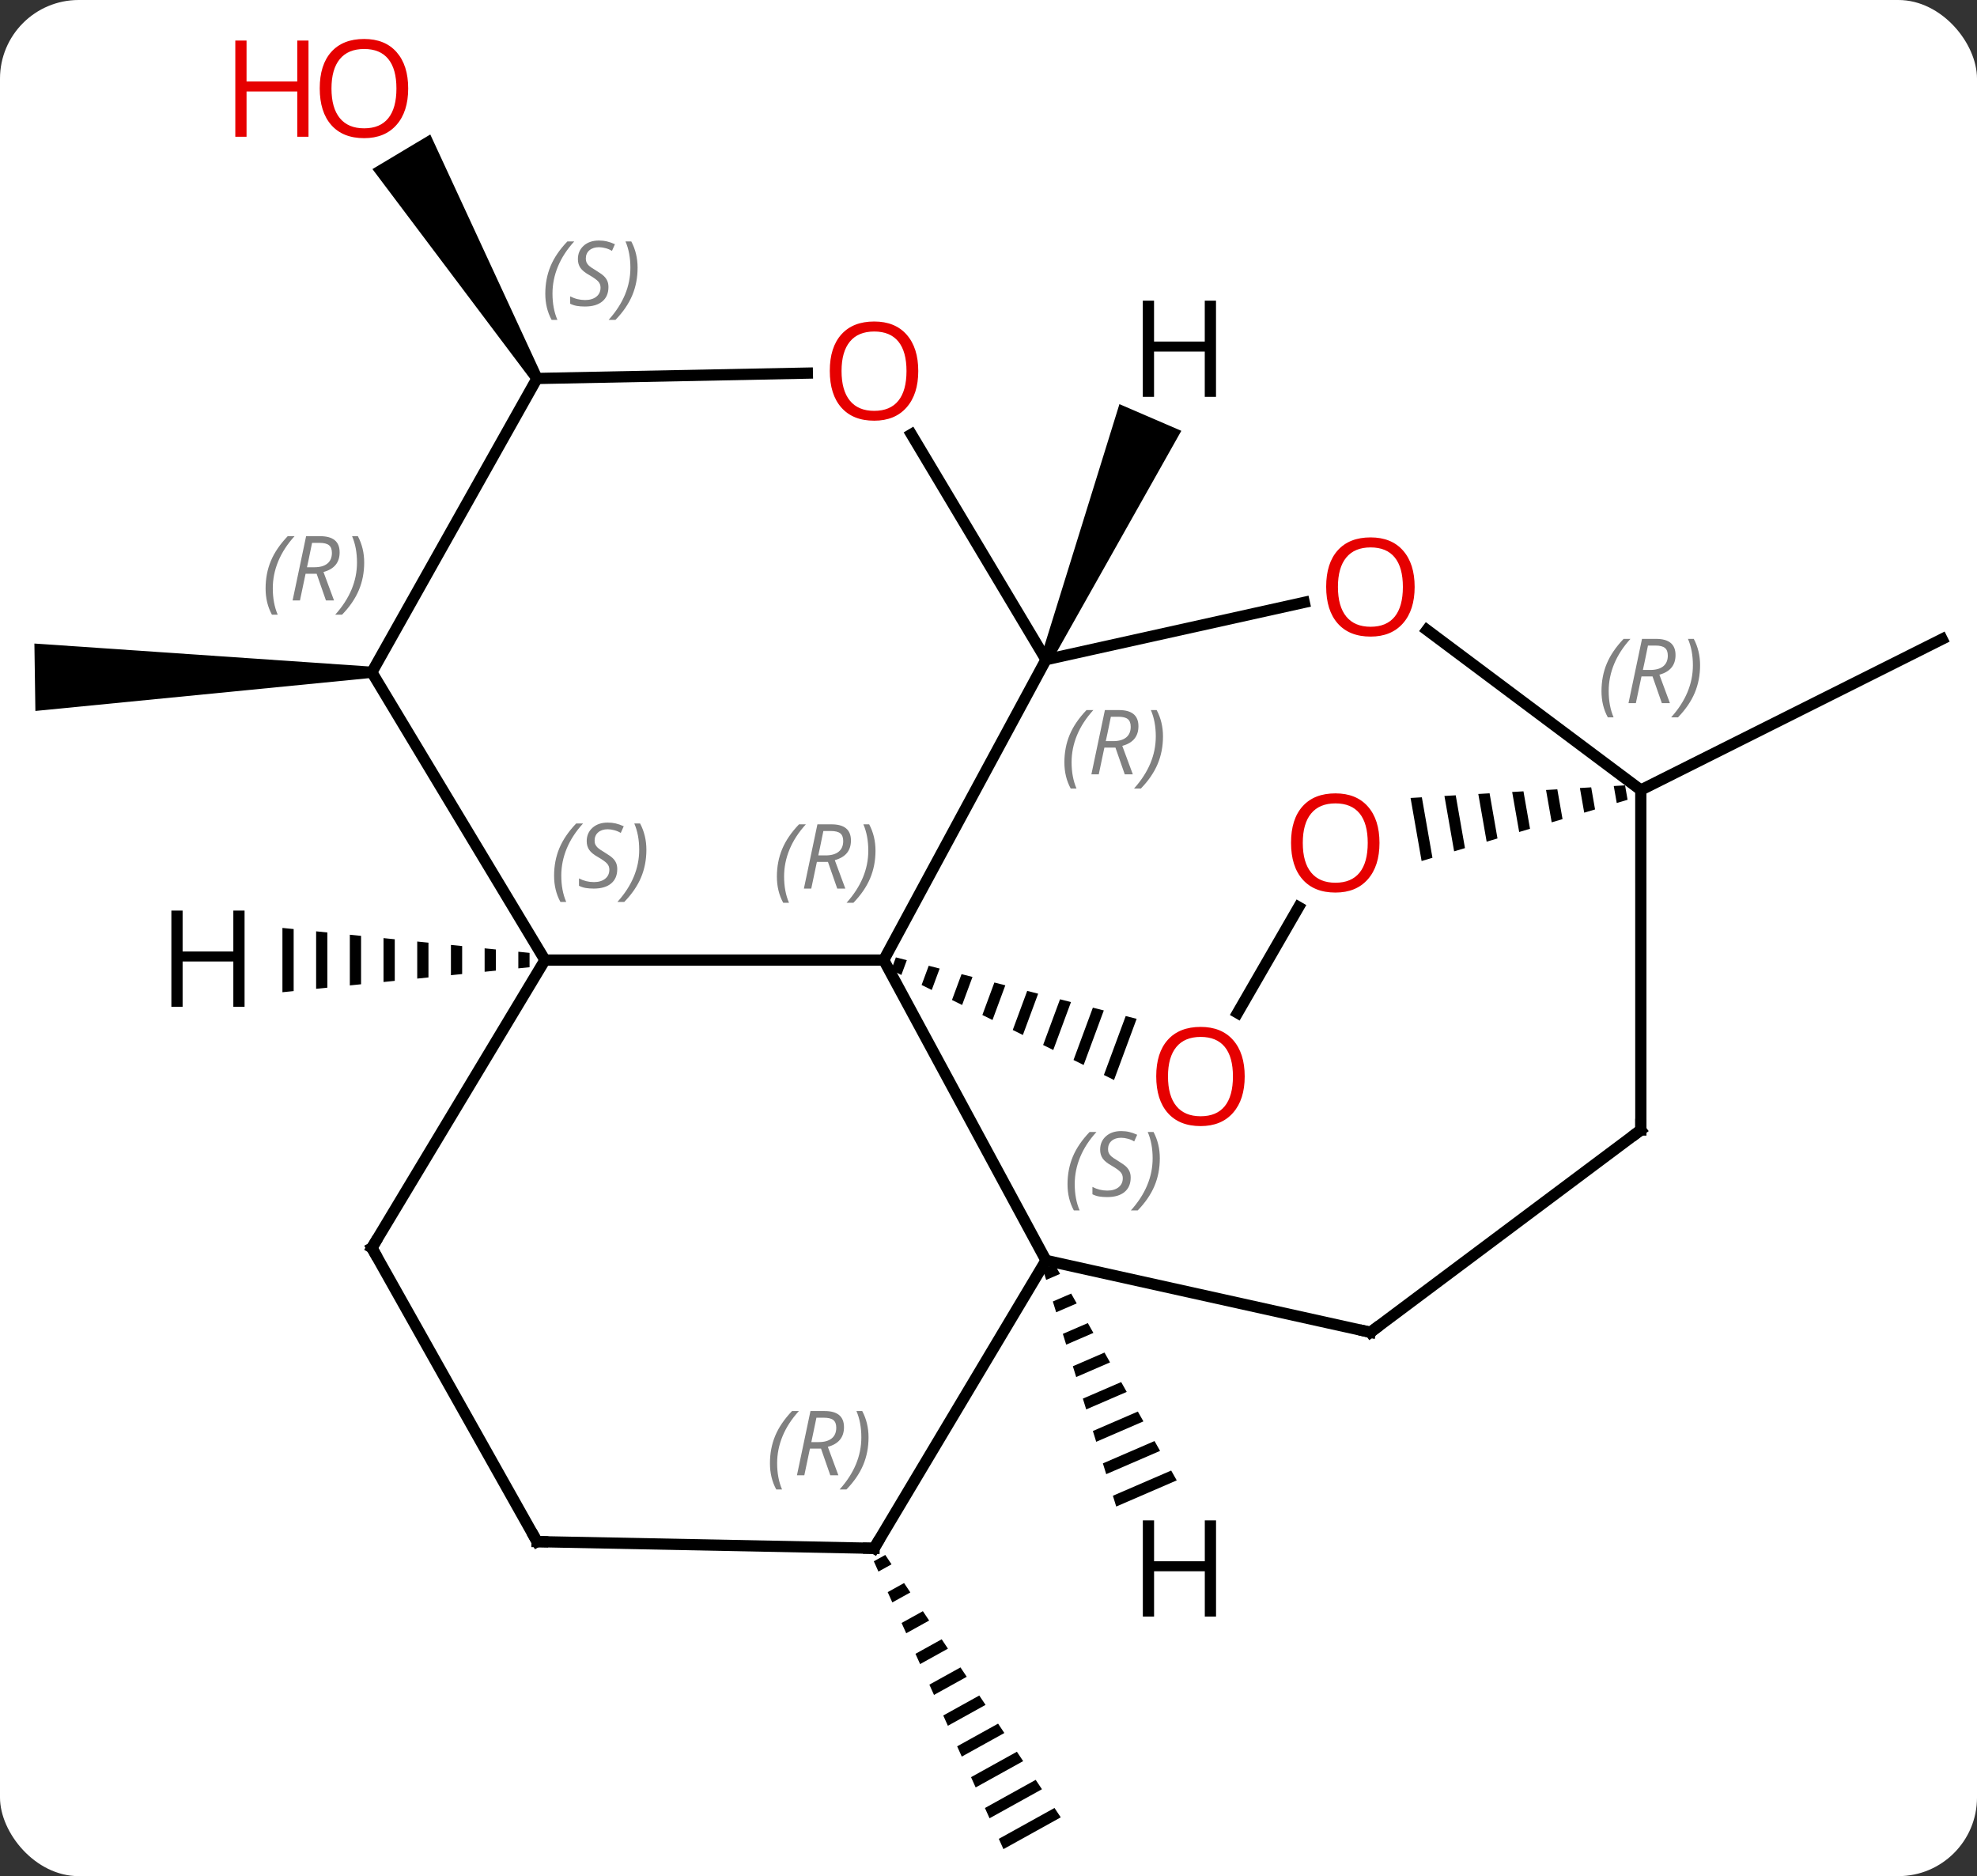 <svg width="176" viewBox="0 0 176 167" style="fill-opacity:1; color-rendering:auto; color-interpolation:auto; text-rendering:auto; stroke:black; stroke-linecap:square; stroke-miterlimit:10; shape-rendering:auto; stroke-opacity:1; fill:black; stroke-dasharray:none; font-weight:normal; stroke-width:1; font-family:'Open Sans'; font-style:normal; stroke-linejoin:miter; font-size:12; stroke-dashoffset:0; image-rendering:auto;" height="167" class="cas-substance-image" xmlns:xlink="http://www.w3.org/1999/xlink" xmlns="http://www.w3.org/2000/svg"><rect x="0" y="0" width="176" height="167" fill="#333333" stroke="none"/><svg class="cas-substance-single-component"><rect y="0" x="0" width="176" stroke="none" ry="7" rx="7" height="167" fill="white" class="cas-substance-group"/><svg y="0" x="0" width="176" viewBox="0 0 176 167" style="fill:black;" height="167" class="cas-substance-single-component-image"><svg><g><g transform="translate(88,86)" style="text-rendering:geometricPrecision; color-rendering:optimizeQuality; color-interpolation:linearRGB; stroke-linecap:butt; image-rendering:optimizeQuality;"><path style="stroke:none;" d="M-54.904 -26.66 L-54.89 -25.66 L-84.85 -22.716 L-84.938 -28.716 Z"/><path style="stroke:none;" d="M-9.19 52.411 L-10.21 52.976 L-10.21 52.976 L-9.798 53.891 L-9.798 53.891 L-8.632 53.245 L-8.632 53.245 L-9.19 52.411 ZM-7.516 54.913 L-8.974 55.721 L-8.974 55.721 L-8.562 56.636 L-8.562 56.636 L-6.958 55.747 L-6.958 55.747 L-7.516 54.913 ZM-5.842 57.416 L-7.737 58.466 L-7.737 58.466 L-7.325 59.381 L-7.325 59.381 L-5.284 58.25 L-5.284 58.25 L-5.842 57.416 ZM-4.168 59.918 L-6.501 61.211 L-6.501 61.211 L-6.089 62.126 L-6.089 62.126 L-3.611 60.752 L-3.611 60.752 L-4.168 59.918 ZM-2.495 62.421 L-5.264 63.956 L-5.264 63.956 L-4.852 64.871 L-4.852 64.871 L-1.937 63.255 L-1.937 63.255 L-2.495 62.421 ZM-0.821 64.923 L-4.028 66.701 L-4.028 66.701 L-3.616 67.616 L-3.616 67.616 L-0.263 65.757 L-0.263 65.757 L-0.821 64.923 ZM0.853 67.426 L-2.791 69.446 L-2.791 69.446 L-2.379 70.361 L-2.379 70.361 L1.411 68.26 L1.411 68.26 L0.853 67.426 ZM2.527 69.928 L-1.555 72.191 L-1.555 72.191 L-1.143 73.106 L-1.143 73.106 L3.085 70.763 L3.085 70.763 L2.527 69.928 ZM4.201 72.431 L-0.318 74.936 L-0.318 74.936 L0.094 75.851 L0.094 75.851 L4.759 73.265 L4.759 73.265 L4.201 72.431 ZM5.875 74.933 L0.918 77.681 L0.918 77.681 L1.33 78.596 L1.33 78.596 L6.432 75.767 L6.432 75.767 L5.875 74.933 Z"/><line y2="-15.678" y1="-29.112" x2="58.071" x1="84.894" style="fill:none;"/><path style="stroke:none;" d="M-39.765 -52.568 L-40.623 -52.054 L-54.843 -70.949 L-49.695 -74.03 Z"/><line y2="-27.282" y1="-0.543" x2="5.118" x1="-9.327" style="fill:none;"/><line y2="-0.543" y1="-0.543" x2="-39.486" x1="-9.327" style="fill:none;"/><line y2="26.193" y1="-0.543" x2="5.118" x1="-9.327" style="fill:none;"/><path style="stroke:none;" d="M-8.245 -0.78 L-8.66 0.341 L-7.758 0.786 L-7.271 -0.531 L-8.245 -0.78 ZM-5.322 -0.034 L-5.955 1.676 L-5.053 2.121 L-5.053 2.121 L-4.348 0.214 L-5.322 -0.034 ZM-2.4 0.712 L-3.251 3.012 L-3.251 3.012 L-2.349 3.457 L-1.425 0.96 L-1.425 0.96 L-2.4 0.712 ZM0.523 1.457 L-0.546 4.347 L-0.546 4.347 L0.356 4.792 L1.497 1.706 L1.497 1.706 L0.523 1.457 ZM3.446 2.203 L2.159 5.682 L2.159 5.682 L3.06 6.127 L3.06 6.127 L4.42 2.452 L3.446 2.203 ZM6.368 2.949 L4.863 7.017 L4.863 7.017 L5.765 7.463 L7.343 3.198 L7.343 3.198 L6.368 2.949 ZM9.291 3.695 L7.568 8.353 L7.568 8.353 L8.469 8.798 L8.469 8.798 L10.265 3.943 L9.291 3.695 ZM12.214 4.441 L10.272 9.688 L11.174 10.133 L13.188 4.689 L13.188 4.689 L12.214 4.441 Z"/><line y2="-32.381" y1="-27.282" x2="28.109" x1="5.118" style="fill:none;"/><line y2="-47.337" y1="-27.282" x2="-6.865" x1="5.118" style="fill:none;"/><line y2="-26.16" y1="-0.543" x2="-54.897" x1="-39.486" style="fill:none;"/><line y2="25.077" y1="-0.543" x2="-54.894" x1="-39.486" style="fill:none;"/><line y2="32.592" y1="26.193" x2="34.002" x1="5.118" style="fill:none;"/><line y2="51.819" y1="26.193" x2="-10.185" x1="5.118" style="fill:none;"/><line y2="-5.254" y1="4.163" x2="27.609" x1="22.173" style="fill:none;"/><line y2="-15.678" y1="-29.922" x2="58.071" x1="39.032" style="fill:none;"/><line y2="-52.311" y1="-52.788" x2="-40.194" x1="-16.128" style="fill:none;"/><line y2="-52.311" y1="-26.16" x2="-40.194" x1="-54.897" style="fill:none;"/><line y2="51.225" y1="25.077" x2="-40.188" x1="-54.894" style="fill:none;"/><line y2="14.583" y1="32.592" x2="58.074" x1="34.002" style="fill:none;"/><line y2="51.225" y1="51.819" x2="-40.188" x1="-10.185" style="fill:none;"/><path style="stroke:none;" d="M56.669 -16.093 L55.664 -16.034 L55.664 -16.034 L55.928 -14.523 L56.893 -14.81 L56.669 -16.093 ZM53.654 -15.916 L52.649 -15.857 L52.649 -15.857 L53.033 -13.662 L53.998 -13.949 L53.998 -13.949 L53.654 -15.916 ZM50.639 -15.739 L49.634 -15.68 L49.634 -15.68 L50.138 -12.802 L50.138 -12.802 L51.103 -13.088 L50.639 -15.739 ZM47.624 -15.562 L46.619 -15.503 L46.619 -15.503 L47.243 -11.941 L48.208 -12.228 L48.208 -12.228 L47.624 -15.562 ZM44.609 -15.385 L43.604 -15.326 L43.604 -15.326 L44.347 -11.08 L44.347 -11.08 L45.312 -11.367 L45.312 -11.367 L44.609 -15.385 ZM41.594 -15.207 L40.589 -15.149 L40.589 -15.149 L41.452 -10.22 L42.417 -10.507 L42.417 -10.507 L41.594 -15.207 ZM38.579 -15.03 L37.574 -14.971 L37.574 -14.971 L38.557 -9.359 L38.557 -9.359 L39.522 -9.646 L38.579 -15.03 Z"/><line y2="14.583" y1="-15.678" x2="58.074" x1="58.071" style="fill:none;"/><path style="stroke:none;" d="M5.577 -27.084 L4.659 -27.48 L11.656 -50.026 L17.166 -47.651 Z"/><path style="stroke:none;" d="M-41.857 -1.282 L-41.857 0.197 L-40.857 0.096 L-40.857 -1.181 L-41.857 -1.282 ZM-44.857 -1.585 L-44.857 0.5 L-43.857 0.399 L-43.857 -1.484 L-44.857 -1.585 ZM-47.857 -1.888 L-47.857 0.804 L-46.857 0.703 L-46.857 -1.787 L-47.857 -1.888 ZM-50.857 -2.191 L-50.857 1.107 L-49.857 1.006 L-49.857 -2.09 L-50.857 -2.191 ZM-53.857 -2.494 L-53.857 1.411 L-52.857 1.309 L-52.857 -2.393 L-53.857 -2.494 ZM-56.857 -2.796 L-56.857 1.714 L-55.857 1.613 L-55.857 -2.696 L-56.857 -2.796 ZM-59.857 -3.099 L-59.857 2.017 L-58.857 1.916 L-58.857 -2.998 L-59.857 -3.099 ZM-62.857 -3.402 L-62.857 2.321 L-61.857 2.22 L-61.857 -3.301 L-62.857 -3.402 Z"/><path style="stroke:none;" d="M5.874 26.52 L4.837 26.968 L4.837 26.968 L5.134 27.928 L5.134 27.928 L6.369 27.395 L6.369 27.395 L5.874 26.52 ZM7.358 29.145 L5.728 29.85 L5.728 29.85 L6.025 30.81 L6.025 30.81 L7.853 30.02 L7.853 30.02 L7.358 29.145 ZM8.842 31.771 L6.619 32.732 L6.619 32.732 L6.916 33.692 L6.916 33.692 L9.337 32.646 L9.337 32.646 L8.842 31.771 ZM10.326 34.396 L7.51 35.614 L7.51 35.614 L7.807 36.574 L7.807 36.574 L10.821 35.271 L10.821 35.271 L10.326 34.396 ZM11.811 37.022 L8.401 38.496 L8.401 38.496 L8.698 39.456 L8.698 39.456 L12.305 37.897 L11.811 37.022 ZM13.295 39.647 L9.292 41.378 L9.589 42.338 L9.589 42.338 L13.79 40.522 L13.79 40.522 L13.295 39.647 ZM14.779 42.273 L10.183 44.26 L10.183 44.26 L10.48 45.22 L10.48 45.22 L15.274 43.148 L15.274 43.148 L14.779 42.273 ZM16.263 44.898 L11.074 47.142 L11.074 47.142 L11.371 48.102 L11.371 48.102 L16.758 45.773 L16.758 45.773 L16.263 44.898 Z"/></g><g transform="translate(88,86)" style="fill:rgb(230,0,0); text-rendering:geometricPrecision; color-rendering:optimizeQuality; image-rendering:optimizeQuality; font-family:'Open Sans'; stroke:rgb(230,0,0); color-interpolation:linearRGB;"><path style="stroke:none;" d="M-51.661 -78.124 Q-51.661 -76.062 -52.701 -74.882 Q-53.74 -73.702 -55.583 -73.702 Q-57.474 -73.702 -58.505 -74.867 Q-59.536 -76.031 -59.536 -78.14 Q-59.536 -80.234 -58.505 -81.382 Q-57.474 -82.531 -55.583 -82.531 Q-53.724 -82.531 -52.693 -81.359 Q-51.661 -80.187 -51.661 -78.124 ZM-58.49 -78.124 Q-58.49 -76.39 -57.747 -75.484 Q-57.005 -74.577 -55.583 -74.577 Q-54.161 -74.577 -53.435 -75.476 Q-52.708 -76.374 -52.708 -78.124 Q-52.708 -79.859 -53.435 -80.749 Q-54.161 -81.64 -55.583 -81.64 Q-57.005 -81.64 -57.747 -80.742 Q-58.49 -79.843 -58.49 -78.124 Z"/><path style="stroke:none;" d="M-60.536 -73.827 L-61.536 -73.827 L-61.536 -77.859 L-66.052 -77.859 L-66.052 -73.827 L-67.052 -73.827 L-67.052 -82.39 L-66.052 -82.39 L-66.052 -78.749 L-61.536 -78.749 L-61.536 -82.39 L-60.536 -82.39 L-60.536 -73.827 Z"/></g><g transform="translate(88,86)" style="font-size:8.4px; fill:gray; text-rendering:geometricPrecision; image-rendering:optimizeQuality; color-rendering:optimizeQuality; font-family:'Open Sans'; font-style:italic; stroke:gray; color-interpolation:linearRGB;"><path style="stroke:none;" d="M-18.838 -7.968 Q-18.838 -9.296 -18.369 -10.421 Q-17.9 -11.546 -16.869 -12.624 L-16.259 -12.624 Q-17.228 -11.561 -17.713 -10.389 Q-18.197 -9.218 -18.197 -7.983 Q-18.197 -6.655 -17.759 -5.639 L-18.275 -5.639 Q-18.838 -6.671 -18.838 -7.968 ZM-15.278 -9.28 L-15.778 -6.905 L-16.434 -6.905 L-15.231 -12.624 L-13.981 -12.624 Q-12.246 -12.624 -12.246 -11.186 Q-12.246 -9.827 -13.684 -9.436 L-12.746 -6.905 L-13.465 -6.905 L-14.293 -9.28 L-15.278 -9.28 ZM-14.7 -12.03 Q-15.09 -10.108 -15.153 -9.858 L-14.496 -9.858 Q-13.746 -9.858 -13.34 -10.186 Q-12.934 -10.514 -12.934 -11.139 Q-12.934 -11.608 -13.192 -11.819 Q-13.45 -12.03 -14.043 -12.03 L-14.7 -12.03 ZM-10.06 -10.28 Q-10.06 -8.952 -10.537 -7.819 Q-11.014 -6.686 -12.029 -5.639 L-12.639 -5.639 Q-10.701 -7.796 -10.701 -10.28 Q-10.701 -11.608 -11.139 -12.624 L-10.623 -12.624 Q-10.06 -11.561 -10.06 -10.28 Z"/><path style="stroke:none;" d="M6.756 -18.138 Q6.756 -19.466 7.225 -20.591 Q7.694 -21.716 8.725 -22.794 L9.334 -22.794 Q8.366 -21.732 7.881 -20.56 Q7.397 -19.388 7.397 -18.154 Q7.397 -16.826 7.834 -15.81 L7.319 -15.81 Q6.756 -16.841 6.756 -18.138 ZM10.316 -19.451 L9.816 -17.076 L9.16 -17.076 L10.363 -22.794 L11.613 -22.794 Q13.348 -22.794 13.348 -21.357 Q13.348 -19.997 11.91 -19.607 L12.848 -17.076 L12.129 -17.076 L11.301 -19.451 L10.316 -19.451 ZM10.894 -22.201 Q10.504 -20.279 10.441 -20.029 L11.098 -20.029 Q11.848 -20.029 12.254 -20.357 Q12.66 -20.685 12.66 -21.31 Q12.66 -21.779 12.402 -21.99 Q12.144 -22.201 11.551 -22.201 L10.894 -22.201 ZM15.534 -20.451 Q15.534 -19.122 15.057 -17.99 Q14.58 -16.857 13.565 -15.81 L12.955 -15.81 Q14.893 -17.966 14.893 -20.451 Q14.893 -21.779 14.455 -22.794 L14.971 -22.794 Q15.534 -21.732 15.534 -20.451 Z"/><path style="stroke:none;" d="M-38.673 -8.045 Q-38.673 -9.373 -38.204 -10.498 Q-37.735 -11.623 -36.704 -12.701 L-36.094 -12.701 Q-37.063 -11.639 -37.548 -10.467 Q-38.032 -9.295 -38.032 -8.06 Q-38.032 -6.732 -37.594 -5.717 L-38.11 -5.717 Q-38.673 -6.748 -38.673 -8.045 ZM-33.05 -8.639 Q-33.05 -7.81 -33.597 -7.357 Q-34.144 -6.904 -35.144 -6.904 Q-35.55 -6.904 -35.863 -6.959 Q-36.175 -7.013 -36.456 -7.154 L-36.456 -7.81 Q-35.831 -7.482 -35.128 -7.482 Q-34.503 -7.482 -34.128 -7.779 Q-33.753 -8.076 -33.753 -8.592 Q-33.753 -8.904 -33.956 -9.131 Q-34.159 -9.357 -34.722 -9.685 Q-35.316 -10.014 -35.542 -10.342 Q-35.769 -10.67 -35.769 -11.123 Q-35.769 -11.857 -35.253 -12.318 Q-34.738 -12.779 -33.894 -12.779 Q-33.519 -12.779 -33.183 -12.701 Q-32.847 -12.623 -32.472 -12.451 L-32.738 -11.857 Q-32.988 -12.014 -33.308 -12.099 Q-33.628 -12.185 -33.894 -12.185 Q-34.425 -12.185 -34.745 -11.912 Q-35.066 -11.639 -35.066 -11.17 Q-35.066 -10.967 -34.995 -10.818 Q-34.925 -10.67 -34.784 -10.537 Q-34.644 -10.404 -34.222 -10.154 Q-33.659 -9.81 -33.456 -9.615 Q-33.253 -9.42 -33.152 -9.185 Q-33.05 -8.951 -33.05 -8.639 ZM-30.456 -10.357 Q-30.456 -9.029 -30.932 -7.896 Q-31.409 -6.763 -32.424 -5.717 L-33.034 -5.717 Q-31.096 -7.873 -31.096 -10.357 Q-31.096 -11.685 -31.534 -12.701 L-31.018 -12.701 Q-30.456 -11.639 -30.456 -10.357 Z"/><path style="stroke:none;" d="M7.035 19.416 Q7.035 18.087 7.504 16.962 Q7.973 15.837 9.004 14.759 L9.613 14.759 Q8.645 15.822 8.16 16.994 Q7.676 18.166 7.676 19.4 Q7.676 20.728 8.113 21.744 L7.598 21.744 Q7.035 20.712 7.035 19.416 ZM12.658 18.822 Q12.658 19.65 12.111 20.103 Q11.564 20.556 10.564 20.556 Q10.158 20.556 9.845 20.502 Q9.533 20.447 9.252 20.306 L9.252 19.65 Q9.877 19.978 10.58 19.978 Q11.205 19.978 11.58 19.681 Q11.955 19.384 11.955 18.869 Q11.955 18.556 11.752 18.33 Q11.549 18.103 10.986 17.775 Q10.392 17.447 10.166 17.119 Q9.939 16.791 9.939 16.337 Q9.939 15.603 10.455 15.142 Q10.97 14.681 11.814 14.681 Q12.189 14.681 12.525 14.759 Q12.861 14.837 13.236 15.009 L12.97 15.603 Q12.72 15.447 12.4 15.361 Q12.08 15.275 11.814 15.275 Q11.283 15.275 10.963 15.548 Q10.642 15.822 10.642 16.291 Q10.642 16.494 10.713 16.642 Q10.783 16.791 10.924 16.923 Q11.064 17.056 11.486 17.306 Q12.049 17.65 12.252 17.845 Q12.455 18.041 12.556 18.275 Q12.658 18.509 12.658 18.822 ZM15.252 17.103 Q15.252 18.431 14.776 19.564 Q14.299 20.697 13.284 21.744 L12.674 21.744 Q14.612 19.587 14.612 17.103 Q14.612 15.775 14.174 14.759 L14.69 14.759 Q15.252 15.822 15.252 17.103 Z"/></g><g transform="translate(88,86)" style="fill:rgb(230,0,0); text-rendering:geometricPrecision; color-rendering:optimizeQuality; image-rendering:optimizeQuality; font-family:'Open Sans'; stroke:rgb(230,0,0); color-interpolation:linearRGB;"><path style="stroke:none;" d="M22.808 9.815 Q22.808 11.877 21.768 13.057 Q20.729 14.237 18.886 14.237 Q16.995 14.237 15.964 13.072 Q14.932 11.908 14.932 9.799 Q14.932 7.705 15.964 6.557 Q16.995 5.408 18.886 5.408 Q20.745 5.408 21.776 6.58 Q22.808 7.752 22.808 9.815 ZM15.979 9.815 Q15.979 11.549 16.722 12.455 Q17.464 13.362 18.886 13.362 Q20.308 13.362 21.034 12.463 Q21.761 11.565 21.761 9.815 Q21.761 8.08 21.034 7.19 Q20.308 6.299 18.886 6.299 Q17.464 6.299 16.722 7.197 Q15.979 8.096 15.979 9.815 Z"/><path style="stroke:none;" d="M37.937 -33.757 Q37.937 -31.695 36.897 -30.515 Q35.858 -29.335 34.015 -29.335 Q32.124 -29.335 31.093 -30.5 Q30.061 -31.664 30.061 -33.773 Q30.061 -35.867 31.093 -37.015 Q32.124 -38.164 34.015 -38.164 Q35.874 -38.164 36.905 -36.992 Q37.937 -35.82 37.937 -33.757 ZM31.108 -33.757 Q31.108 -32.023 31.851 -31.117 Q32.593 -30.21 34.015 -30.21 Q35.437 -30.21 36.163 -31.109 Q36.89 -32.007 36.89 -33.757 Q36.89 -35.492 36.163 -36.382 Q35.437 -37.273 34.015 -37.273 Q32.593 -37.273 31.851 -36.374 Q31.108 -35.476 31.108 -33.757 Z"/><path style="stroke:none;" d="M-6.253 -52.975 Q-6.253 -50.913 -7.293 -49.733 Q-8.332 -48.553 -10.175 -48.553 Q-12.066 -48.553 -13.097 -49.718 Q-14.129 -50.882 -14.129 -52.991 Q-14.129 -55.085 -13.097 -56.233 Q-12.066 -57.382 -10.175 -57.382 Q-8.316 -57.382 -7.285 -56.21 Q-6.253 -55.038 -6.253 -52.975 ZM-13.082 -52.975 Q-13.082 -51.241 -12.339 -50.335 Q-11.597 -49.428 -10.175 -49.428 Q-8.754 -49.428 -8.027 -50.327 Q-7.3 -51.225 -7.3 -52.975 Q-7.3 -54.71 -8.027 -55.6 Q-8.754 -56.491 -10.175 -56.491 Q-11.597 -56.491 -12.339 -55.593 Q-13.082 -54.694 -13.082 -52.975 Z"/></g><g transform="translate(88,86)" style="font-size:8.4px; fill:gray; text-rendering:geometricPrecision; image-rendering:optimizeQuality; color-rendering:optimizeQuality; font-family:'Open Sans'; font-style:italic; stroke:gray; color-interpolation:linearRGB;"><path style="stroke:none;" d="M-64.356 -33.615 Q-64.356 -34.943 -63.887 -36.068 Q-63.418 -37.193 -62.387 -38.272 L-61.778 -38.272 Q-62.746 -37.209 -63.231 -36.037 Q-63.715 -34.865 -63.715 -33.631 Q-63.715 -32.303 -63.278 -31.287 L-63.793 -31.287 Q-64.356 -32.318 -64.356 -33.615 ZM-60.796 -34.928 L-61.296 -32.553 L-61.952 -32.553 L-60.749 -38.272 L-59.499 -38.272 Q-57.764 -38.272 -57.764 -36.834 Q-57.764 -35.475 -59.202 -35.084 L-58.264 -32.553 L-58.983 -32.553 L-59.811 -34.928 L-60.796 -34.928 ZM-60.218 -37.678 Q-60.608 -35.756 -60.671 -35.506 L-60.014 -35.506 Q-59.264 -35.506 -58.858 -35.834 Q-58.452 -36.162 -58.452 -36.787 Q-58.452 -37.256 -58.71 -37.467 Q-58.968 -37.678 -59.561 -37.678 L-60.218 -37.678 ZM-55.578 -35.928 Q-55.578 -34.6 -56.055 -33.467 Q-56.532 -32.334 -57.547 -31.287 L-58.157 -31.287 Q-56.219 -33.443 -56.219 -35.928 Q-56.219 -37.256 -56.657 -38.272 L-56.141 -38.272 Q-55.578 -37.209 -55.578 -35.928 Z"/></g><g transform="translate(88,86)" style="stroke-linecap:butt; font-size:8.4px; text-rendering:geometricPrecision; image-rendering:optimizeQuality; color-rendering:optimizeQuality; font-family:'Open Sans'; font-style:italic; color-interpolation:linearRGB; stroke-miterlimit:5;"><path style="fill:none;" d="M-54.636 24.648 L-54.894 25.077 L-54.649 25.513"/><path style="fill:none;" d="M33.514 32.484 L34.002 32.592 L34.402 32.292"/><path style="fill:none;" d="M-9.929 51.39 L-10.185 51.819 L-10.685 51.809"/><path style="fill:gray; stroke:none;" d="M-19.456 44.256 Q-19.456 42.928 -18.988 41.803 Q-18.519 40.678 -17.488 39.6 L-16.878 39.6 Q-17.847 40.662 -18.331 41.834 Q-18.816 43.006 -18.816 44.24 Q-18.816 45.569 -18.378 46.584 L-18.894 46.584 Q-19.456 45.553 -19.456 44.256 ZM-15.896 42.944 L-16.396 45.319 L-17.053 45.319 L-15.849 39.6 L-14.599 39.6 Q-12.865 39.6 -12.865 41.037 Q-12.865 42.397 -14.303 42.787 L-13.365 45.319 L-14.084 45.319 L-14.912 42.944 L-15.896 42.944 ZM-15.318 40.194 Q-15.709 42.115 -15.771 42.365 L-15.115 42.365 Q-14.365 42.365 -13.959 42.037 Q-13.553 41.709 -13.553 41.084 Q-13.553 40.615 -13.81 40.405 Q-14.068 40.194 -14.662 40.194 L-15.318 40.194 ZM-10.679 41.944 Q-10.679 43.272 -11.156 44.405 Q-11.632 45.537 -12.648 46.584 L-13.257 46.584 Q-11.32 44.428 -11.32 41.944 Q-11.32 40.615 -11.757 39.6 L-11.242 39.6 Q-10.679 40.662 -10.679 41.944 Z"/></g><g transform="translate(88,86)" style="stroke-linecap:butt; fill:rgb(230,0,0); text-rendering:geometricPrecision; color-rendering:optimizeQuality; image-rendering:optimizeQuality; font-family:'Open Sans'; stroke:rgb(230,0,0); color-interpolation:linearRGB; stroke-miterlimit:5;"><path style="stroke:none;" d="M34.807 -10.972 Q34.807 -8.91 33.768 -7.73 Q32.729 -6.55 30.886 -6.55 Q28.995 -6.55 27.964 -7.715 Q26.933 -8.879 26.933 -10.988 Q26.933 -13.082 27.964 -14.23 Q28.995 -15.379 30.886 -15.379 Q32.745 -15.379 33.776 -14.207 Q34.807 -13.035 34.807 -10.972 ZM27.979 -10.972 Q27.979 -9.238 28.722 -8.332 Q29.464 -7.425 30.886 -7.425 Q32.307 -7.425 33.034 -8.324 Q33.761 -9.222 33.761 -10.972 Q33.761 -12.707 33.034 -13.597 Q32.307 -14.488 30.886 -14.488 Q29.464 -14.488 28.722 -13.589 Q27.979 -12.691 27.979 -10.972 Z"/></g><g transform="translate(88,86)" style="stroke-linecap:butt; font-size:8.4px; fill:gray; text-rendering:geometricPrecision; image-rendering:optimizeQuality; color-rendering:optimizeQuality; font-family:'Open Sans'; font-style:italic; stroke:gray; color-interpolation:linearRGB; stroke-miterlimit:5;"><path style="stroke:none;" d="M54.571 -24.474 Q54.571 -25.802 55.04 -26.927 Q55.509 -28.052 56.54 -29.131 L57.149 -29.131 Q56.181 -28.068 55.696 -26.896 Q55.212 -25.724 55.212 -24.49 Q55.212 -23.162 55.649 -22.146 L55.134 -22.146 Q54.571 -23.177 54.571 -24.474 ZM58.131 -25.787 L57.631 -23.412 L56.975 -23.412 L58.178 -29.131 L59.428 -29.131 Q61.162 -29.131 61.162 -27.693 Q61.162 -26.334 59.725 -25.943 L60.662 -23.412 L59.944 -23.412 L59.115 -25.787 L58.131 -25.787 ZM58.709 -28.537 Q58.319 -26.615 58.256 -26.365 L58.912 -26.365 Q59.662 -26.365 60.069 -26.693 Q60.475 -27.021 60.475 -27.646 Q60.475 -28.115 60.217 -28.326 Q59.959 -28.537 59.365 -28.537 L58.709 -28.537 ZM63.348 -26.787 Q63.348 -25.459 62.872 -24.326 Q62.395 -23.193 61.38 -22.146 L60.77 -22.146 Q62.708 -24.302 62.708 -26.787 Q62.708 -28.115 62.27 -29.131 L62.786 -29.131 Q63.348 -28.068 63.348 -26.787 Z"/><path style="stroke:none;" d="M-39.456 -59.855 Q-39.456 -61.183 -38.988 -62.308 Q-38.519 -63.433 -37.488 -64.511 L-36.878 -64.511 Q-37.847 -63.449 -38.331 -62.277 Q-38.816 -61.105 -38.816 -59.871 Q-38.816 -58.543 -38.378 -57.527 L-38.894 -57.527 Q-39.456 -58.558 -39.456 -59.855 ZM-33.834 -60.449 Q-33.834 -59.621 -34.381 -59.168 Q-34.928 -58.715 -35.928 -58.715 Q-36.334 -58.715 -36.646 -58.769 Q-36.959 -58.824 -37.24 -58.965 L-37.24 -59.621 Q-36.615 -59.293 -35.912 -59.293 Q-35.287 -59.293 -34.912 -59.59 Q-34.537 -59.886 -34.537 -60.402 Q-34.537 -60.715 -34.74 -60.941 Q-34.943 -61.168 -35.506 -61.496 Q-36.099 -61.824 -36.326 -62.152 Q-36.553 -62.48 -36.553 -62.933 Q-36.553 -63.668 -36.037 -64.129 Q-35.521 -64.59 -34.678 -64.59 Q-34.303 -64.59 -33.967 -64.511 Q-33.631 -64.433 -33.256 -64.261 L-33.521 -63.668 Q-33.771 -63.824 -34.092 -63.91 Q-34.412 -63.996 -34.678 -63.996 Q-35.209 -63.996 -35.529 -63.722 Q-35.849 -63.449 -35.849 -62.98 Q-35.849 -62.777 -35.779 -62.629 Q-35.709 -62.48 -35.568 -62.347 Q-35.428 -62.215 -35.006 -61.965 Q-34.443 -61.621 -34.24 -61.425 Q-34.037 -61.23 -33.935 -60.996 Q-33.834 -60.761 -33.834 -60.449 ZM-31.239 -62.168 Q-31.239 -60.84 -31.716 -59.707 Q-32.192 -58.574 -33.208 -57.527 L-33.817 -57.527 Q-31.88 -59.683 -31.88 -62.168 Q-31.88 -63.496 -32.317 -64.511 L-31.802 -64.511 Q-31.239 -63.449 -31.239 -62.168 Z"/><path style="fill:none; stroke:black;" d="M-40.433 50.789 L-40.188 51.225 L-39.688 51.235"/><path style="fill:none; stroke:black;" d="M57.674 14.883 L58.074 14.583 L58.074 14.083"/></g><g transform="translate(88,86)" style="stroke-linecap:butt; text-rendering:geometricPrecision; color-rendering:optimizeQuality; image-rendering:optimizeQuality; font-family:'Open Sans'; color-interpolation:linearRGB; stroke-miterlimit:5;"><path style="stroke:none;" d="M20.253 -50.675 L19.253 -50.675 L19.253 -54.706 L14.737 -54.706 L14.737 -50.675 L13.737 -50.675 L13.737 -59.237 L14.737 -59.237 L14.737 -55.597 L19.253 -55.597 L19.253 -59.237 L20.253 -59.237 L20.253 -50.675 Z"/><path style="stroke:none;" d="M-66.228 3.616 L-67.228 3.616 L-67.228 -0.415 L-71.744 -0.415 L-71.744 3.616 L-72.744 3.616 L-72.744 -4.946 L-71.744 -4.946 L-71.744 -1.306 L-67.228 -1.306 L-67.228 -4.946 L-66.228 -4.946 L-66.228 3.616 Z"/><path style="stroke:none;" d="M20.256 57.895 L19.256 57.895 L19.256 53.864 L14.74 53.864 L14.74 57.895 L13.74 57.895 L13.74 49.333 L14.74 49.333 L14.74 52.973 L19.256 52.973 L19.256 49.333 L20.256 49.333 L20.256 57.895 Z"/></g></g></svg></svg></svg></svg>
